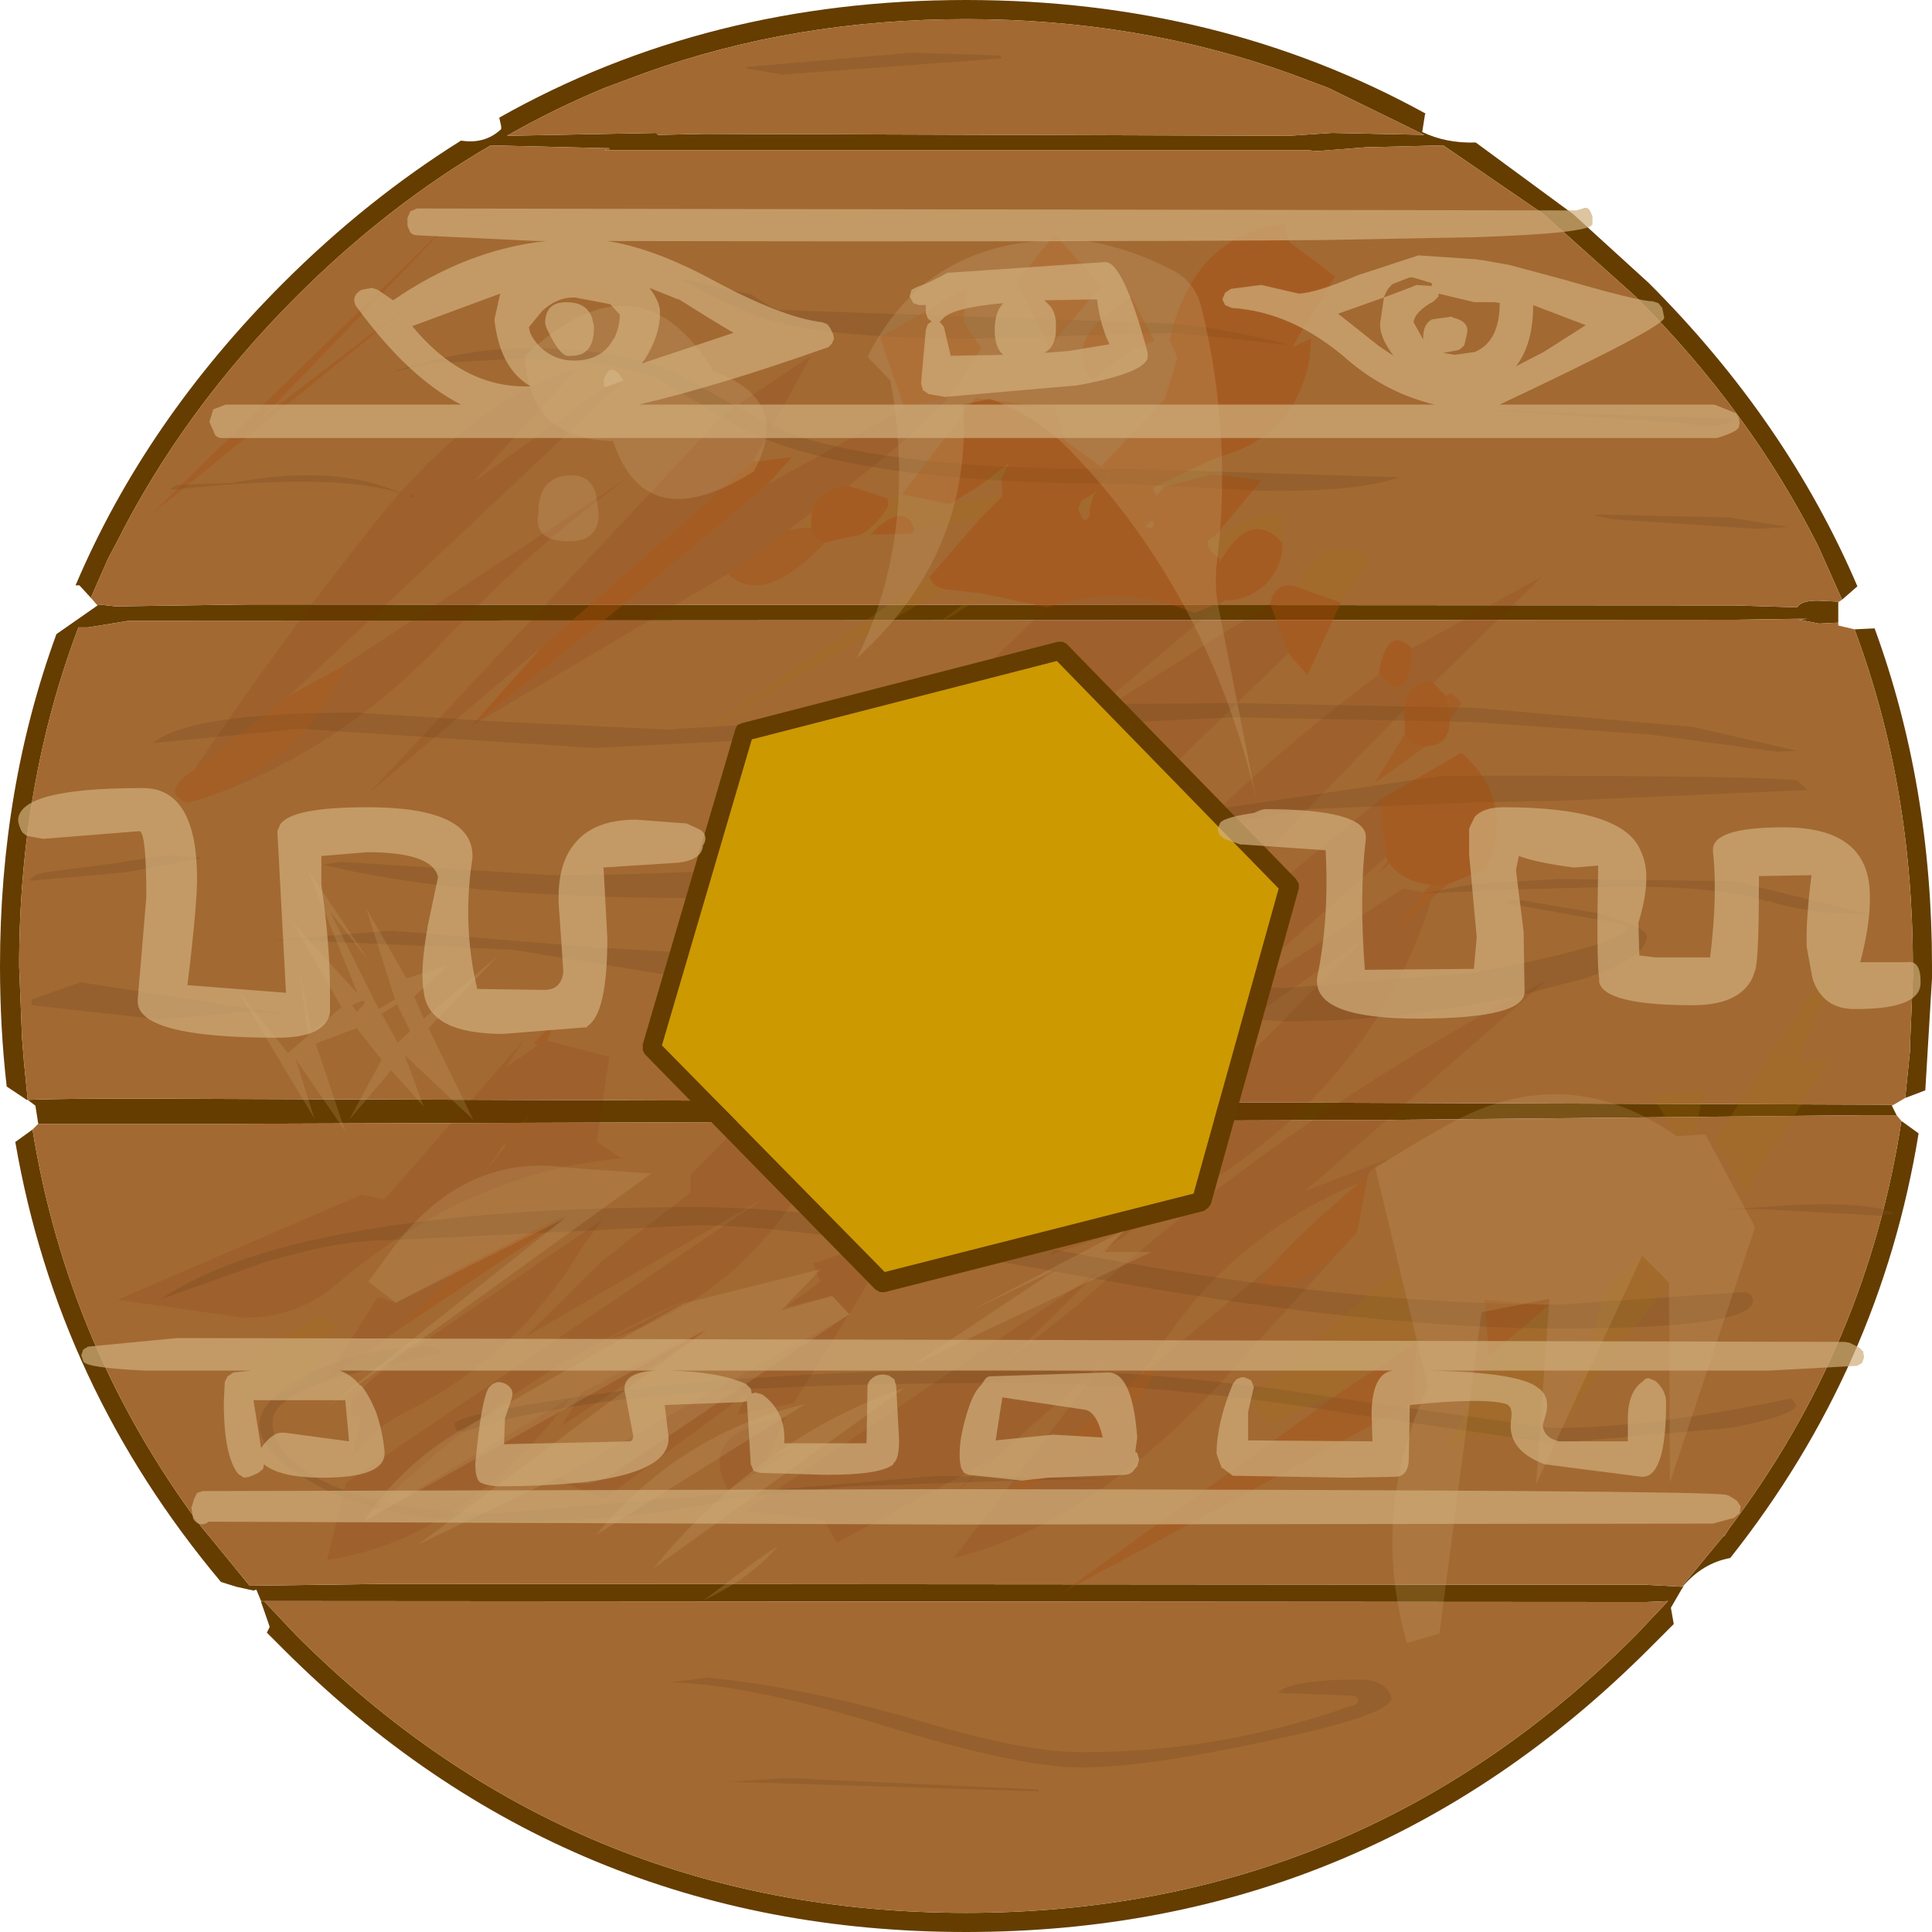 <?xml version="1.0" encoding="UTF-8" standalone="no"?>
<svg xmlns:ffdec="https://www.free-decompiler.com/flash" xmlns:xlink="http://www.w3.org/1999/xlink" ffdec:objectType="shape" height="101.0px" width="101.0px" xmlns="http://www.w3.org/2000/svg">
  <g transform="matrix(1.0, 0.0, 0.0, 1.0, 50.5, 50.5)">
    <path d="M24.05 -44.55 L24.1 -44.55 24.0 -44.55 24.05 -44.55 M-36.85 33.25 L-36.85 33.2 -36.7 33.2 -36.85 33.25 M37.4 32.45 L37.45 32.4 37.5 32.45 37.4 32.45" fill="#764701" fill-rule="evenodd" stroke="none"/>
    <path d="M43.55 -18.1 L43.55 -18.15 44.0 -18.15 43.55 -18.1" fill="#b17334" fill-rule="evenodd" stroke="none"/>
    <path d="M45.65 -19.05 L45.6 -19.0 45.6 -19.05 45.65 -19.05 M48.5 7.25 L48.4 7.3 48.4 7.25 48.5 7.25 M-49.05 7.0 L-49.1 7.0 -49.05 7.0 M-45.4 -18.85 L-45.45 -18.9 -45.35 -18.9 -45.4 -18.85 M-18.65 -42.75 L-18.65 -42.65 -18.9 -42.65 -18.65 -42.75 M37.5 32.45 L37.4 32.45 37.5 32.45" fill="#7e4b01" fill-rule="evenodd" stroke="none"/>
    <path d="M23.95 -43.45 L23.85 -43.5 18.95 -45.9 16.95 -46.65 Q9.05 -49.5 0.0 -49.5 -8.95 -49.5 -16.75 -46.7 L-18.9 -45.9 Q-21.55 -44.8 -24.0 -43.4 L-16.2 -43.55 -16.1 -43.45 -15.95 -43.45 -13.65 -43.5 16.9 -43.4 19.1 -43.55 23.95 -43.45 M24.0 -44.55 L23.85 -43.6 Q25.1 -43.0 26.65 -43.05 L31.75 -39.3 35.7 -35.7 Q42.9 -28.5 46.6 -19.85 L45.8 -19.15 44.55 -21.95 Q41.0 -29.0 35.0 -35.0 L30.2 -39.3 24.95 -42.9 20.9 -42.8 18.35 -42.6 17.85 -42.65 -18.65 -42.65 -18.65 -42.75 -24.85 -42.9 Q-30.25 -39.75 -35.0 -35.0 -40.95 -29.05 -44.45 -22.05 L-44.85 -21.3 -45.75 -19.25 -46.35 -19.9 -46.55 -19.9 Q-42.9 -28.5 -35.7 -35.7 -31.35 -40.05 -26.4 -43.15 -25.15 -42.95 -24.3 -43.75 L-24.3 -43.9 -24.4 -44.35 Q-13.5 -50.5 0.0 -50.5 13.25 -50.5 24.05 -44.55 L24.0 -44.55 M45.6 -19.0 L45.6 -17.95 44.6 -17.9 43.55 -18.1 44.0 -18.15 43.55 -18.15 40.2 -18.1 -43.75 -18.05 -45.9 -17.7 -46.4 -17.7 Q-49.5 -9.5 -49.5 0.0 L-49.35 3.75 -49.25 5.0 -49.05 7.0 Q-46.8 6.9 -38.85 6.95 L48.4 7.25 48.4 7.3 48.65 7.8 46.95 7.8 21.65 8.05 -38.85 8.25 -48.5 8.25 -48.65 7.3 -49.05 7.0 -49.1 7.0 -50.15 6.3 Q-50.5 3.25 -50.5 0.0 -50.5 -9.3 -47.55 -17.35 L-45.4 -18.85 -45.35 -18.9 -44.45 -18.8 -37.5 -18.9 40.2 -18.85 43.45 -18.75 Q43.65 -19.1 44.5 -19.1 L45.6 -19.05 45.6 -19.0 M46.45 -17.6 L47.5 -17.65 Q50.5 -9.45 50.5 0.0 L50.5 0.65 50.15 6.5 49.1 6.9 49.35 4.45 49.35 4.15 49.5 0.65 49.5 0.0 Q49.5 -9.45 46.45 -17.6 M48.9 8.1 L49.8 8.75 Q47.8 21.05 39.95 30.95 38.55 31.2 37.5 32.4 L37.5 32.45 37.4 32.6 36.85 33.55 37.0 34.4 35.7 35.7 Q20.9 50.5 0.0 50.5 -20.9 50.5 -35.7 35.7 L-36.55 34.85 -36.4 34.55 -36.85 33.25 -36.7 33.2 -36.85 33.2 -37.1 32.6 -37.25 32.65 -38.15 32.45 -38.95 32.2 Q-47.5 22.0 -49.7 9.2 L-48.8 8.55 Q-46.95 20.0 -39.95 29.35 L-39.45 29.95 -37.45 32.4 -30.1 32.3 35.55 32.35 37.4 32.45 37.5 32.45 37.45 32.4 39.6 29.8 39.65 29.8 39.9 29.4 Q47.1 19.85 48.9 8.1 M-35.0 35.0 Q-20.5 49.5 0.0 49.5 20.5 49.5 35.0 35.0 L36.7 33.2 35.55 33.25 -36.7 33.2 -35.0 35.0" fill="#653d01" fill-rule="evenodd" stroke="none"/>
    <path d="M23.95 -43.45 L19.1 -43.55 16.9 -43.4 -13.65 -43.5 -15.95 -43.45 -16.1 -43.45 -16.2 -43.55 -24.0 -43.4 Q-21.55 -44.8 -18.9 -45.9 L-16.75 -46.7 Q-8.95 -49.5 0.0 -49.5 9.05 -49.5 16.95 -46.65 L18.95 -45.9 23.85 -43.5 23.95 -43.45 M45.8 -19.15 L45.65 -19.05 45.6 -19.05 44.5 -19.1 Q43.65 -19.1 43.45 -18.75 L40.2 -18.85 -37.5 -18.9 -44.45 -18.8 -45.35 -18.9 -45.45 -18.9 -45.75 -19.25 -44.85 -21.3 -44.45 -22.05 Q-40.95 -29.05 -35.0 -35.0 -30.25 -39.75 -24.85 -42.9 L-18.65 -42.75 -18.9 -42.65 -18.65 -42.65 17.85 -42.65 18.35 -42.6 20.9 -42.8 24.95 -42.9 30.2 -39.3 35.0 -35.0 Q41.0 -29.0 44.55 -21.95 L45.8 -19.15 M45.6 -17.95 L45.6 -17.8 46.45 -17.6 Q49.5 -9.45 49.5 0.0 L49.5 0.65 49.35 4.15 49.35 4.45 49.1 6.9 48.5 7.25 48.4 7.25 -38.85 6.95 Q-46.8 6.9 -49.05 7.0 L-49.25 5.0 -49.35 3.75 -49.5 0.0 Q-49.5 -9.5 -46.4 -17.7 L-45.9 -17.7 -43.75 -18.05 40.2 -18.1 43.55 -18.15 43.55 -18.1 44.6 -17.9 45.6 -17.95 M48.65 7.8 L48.9 8.1 Q47.1 19.85 39.9 29.4 L39.65 29.8 39.6 29.8 37.45 32.4 37.4 32.45 35.55 32.35 -30.1 32.3 -37.45 32.4 -39.45 29.95 -39.95 29.35 Q-46.95 20.0 -48.8 8.55 L-48.5 8.25 -38.85 8.25 21.65 8.05 46.95 7.8 48.65 7.8 M-35.0 35.0 L-36.7 33.2 35.55 33.25 36.7 33.2 35.0 35.0 Q20.5 49.5 0.0 49.5 -20.5 49.5 -35.0 35.0" fill="#a36932" fill-rule="evenodd" stroke="none"/>
    <path d="M40.3 -28.6 L40.25 -28.6 Q39.55 -28.15 38.5 -28.2 L37.3 -28.4 30.25 -28.85 26.65 -29.1 40.25 -28.6 40.3 -28.6 M8.5 -25.2 Q-6.85 -25.2 -12.25 -28.4 L-16.1 -30.7 Q-18.6 -31.75 -23.3 -31.75 L-28.0 -31.5 -30.0 -31.05 Q-26.25 -32.3 -22.95 -32.3 -17.4 -32.3 -14.5 -30.65 -9.95 -28.0 -8.3 -27.55 -2.55 -25.9 8.15 -26.0 L22.65 -25.55 Q20.4 -24.75 15.3 -24.85 L8.55 -25.2 8.5 -25.2 M16.6 -32.55 L16.9 -32.45 11.05 -33.1 0.2 -32.8 Q-7.65 -32.8 -10.85 -33.95 -12.5 -34.6 -15.05 -35.95 L-11.2 -35.1 Q-10.45 -34.55 -9.8 -34.3 L8.8 -33.65 Q12.4 -33.65 16.6 -32.55 M1.9 -47.45 L-9.6 -46.6 -11.35 -46.9 -11.4 -46.9 -11.45 -46.95 -11.5 -47.0 -2.85 -47.75 1.75 -47.6 1.9 -47.45 M13.85 -13.75 L26.6 -13.5 38.0 -12.5 43.45 -11.25 42.4 -11.2 35.75 -12.1 26.6 -12.75 14.05 -13.0 -3.35 -12.2 -19.5 -11.4 -34.85 -12.4 -42.5 -11.65 Q-40.65 -13.25 -31.9 -13.25 L-24.85 -12.8 -15.3 -12.35 -15.15 -12.4 8.15 -13.7 13.85 -13.75 M9.6 -6.7 Q-5.3 -3.55 -14.0 -3.55 -26.7 -3.55 -33.6 -5.3 L-32.7 -5.45 -21.65 -4.75 Q-10.2 -4.75 1.1 -6.45 L24.9 -9.95 26.45 -9.95 26.6 -9.95 Q42.05 -9.95 43.4 -9.7 L43.45 -9.7 43.6 -9.55 43.55 -9.6 44.0 -9.2 31.4 -8.65 26.6 -8.55 17.85 -8.2 17.8 -8.2 9.6 -6.7 M39.95 -23.45 L43.0 -22.95 41.35 -22.85 33.85 -23.35 32.85 -23.55 33.15 -23.6 39.95 -23.45 M28.2 -3.35 L28.7 -3.5 33.1 -2.75 Q35.55 -2.05 35.6 -1.55 35.55 -0.4 32.35 0.65 L28.9 1.55 Q22.7 2.9 16.75 2.9 L0.75 1.9 -15.45 0.5 -23.7 -0.85 -35.25 -1.35 -36.2 -1.35 -30.05 -1.85 -19.1 -0.95 0.0 0.1 16.65 1.15 26.6 0.35 29.1 -0.15 Q33.35 -1.05 34.4 -1.75 L34.5 -1.85 34.5 -2.0 34.45 -2.1 34.3 -2.2 28.15 -3.3 28.2 -3.35 M26.6 -3.9 L23.9 -3.8 26.6 -4.3 31.05 -4.55 39.1 -4.45 40.1 -4.45 47.25 -2.7 Q44.05 -2.7 41.95 -3.4 L41.95 -3.35 Q39.75 -4.15 34.4 -4.15 L28.65 -4.0 26.6 -3.9 M41.45 12.7 L39.45 12.75 43.15 12.5 44.65 12.45 Q47.6 12.45 48.55 12.95 L47.75 13.05 41.45 12.7 M43.4 22.95 Q43.35 23.5 39.95 24.15 L30.65 24.95 20.05 23.4 Q10.25 21.8 2.25 21.8 -13.5 21.8 -20.95 23.1 -24.65 23.7 -26.2 24.35 L-26.65 24.25 -26.75 24.0 -26.75 23.95 Q-26.7 23.45 -19.75 22.45 -10.55 21.1 2.25 21.1 10.3 21.1 19.85 22.65 L30.65 24.15 Q35.8 24.15 43.15 22.6 L43.4 22.95 M41.15 17.5 Q41.1 18.95 31.1 18.95 20.85 18.95 6.2 16.25 -8.6 13.55 -14.0 13.55 L-30.45 14.35 Q-32.85 14.35 -36.7 15.5 L-42.15 17.45 Q-35.1 12.6 -13.95 12.6 -7.2 12.6 6.35 15.15 19.95 17.7 31.05 17.7 L40.6 17.05 Q41.1 17.05 41.15 17.5 M20.05 38.7 L20.0 38.7 20.3 38.65 20.45 38.55 20.5 38.4 20.45 38.25 20.25 38.15 16.3 38.0 Q16.95 37.3 20.55 37.3 22.0 37.3 22.25 38.3 22.1 39.2 15.6 40.55 9.3 41.9 6.05 41.9 2.75 41.9 -4.35 39.7 -11.35 37.55 -15.45 37.45 L-13.5 37.2 Q-8.4 37.7 -2.3 39.5 3.05 41.1 6.05 41.1 13.3 41.1 20.05 38.7 M2.85 26.9 L-6.05 27.2 -12.0 27.8 -12.05 27.8 Q-16.85 29.05 -24.6 29.05 -30.6 29.05 -34.2 27.0 -36.9 25.45 -36.95 24.0 -36.9 22.65 -34.5 21.4 -31.8 19.95 -27.9 19.9 L-27.6 20.05 -27.25 20.15 -32.65 21.45 Q-36.3 22.55 -36.25 23.85 -36.3 25.6 -33.35 27.05 -30.0 28.6 -24.55 28.6 L-13.25 27.65 -1.5 26.65 7.75 26.8 2.85 26.9 M3.8 43.15 L-12.35 42.65 -9.35 42.45 3.8 43.05 3.8 43.1 3.8 43.15 M-44.65 -5.35 L-41.75 -5.8 -39.9 -5.65 -43.9 -4.9 -48.95 -4.45 Q-48.85 -4.75 -48.15 -4.9 L-44.65 -5.35 M-41.25 -25.15 L-38.45 -25.25 -38.4 -25.25 Q-32.85 -26.3 -29.4 -24.65 -32.75 -25.85 -41.45 -24.9 L-41.6 -24.95 -41.25 -25.15 M-28.9 -24.7 L-28.95 -24.45 -29.0 -24.55 -29.0 -24.5 -29.1 -24.55 -28.9 -24.7 M-37.75 2.4 L-42.1 2.8 -48.85 2.05 -48.85 1.75 -46.3 0.85 -35.3 2.55 -37.7 2.4 -37.75 2.4" fill="#7c5025" fill-opacity="0.341" fill-rule="evenodd" stroke="none"/>
    <path d="M7.1 -26.15 L10.4 -29.65 11.05 -31.8 10.65 -32.75 Q11.9 -38.2 16.6 -38.8 L16.9 -37.85 19.3 -36.05 17.05 -32.35 18.05 -32.8 17.95 -31.7 Q17.2 -27.65 13.15 -26.6 L9.75 -25.0 9.95 -24.55 10.35 -25.05 12.85 -25.7 15.45 -25.4 13.0 -22.45 Q12.15 -22.15 13.25 -21.3 L13.25 -21.1 Q14.9 -24.0 16.55 -22.1 16.55 -20.85 15.65 -19.95 14.75 -19.1 13.5 -19.1 L11.95 -18.45 Q8.1 -20.05 4.25 -18.75 L0.95 -19.45 0.65 -19.5 -1.15 -19.7 Q-1.75 -19.85 -1.9 -20.35 L0.75 -23.4 1.9 -24.55 1.85 -25.5 2.15 -26.1 2.25 -26.3 1.95 -26.05 0.7 -25.1 -0.85 -24.15 -3.35 -24.65 0.5 -29.7 4.65 -29.15 5.2 -27.45 7.05 -26.1 7.35 -25.85 7.1 -26.15 M4.35 -32.35 L2.65 -35.8 4.65 -38.25 7.05 -35.55 4.35 -32.35 M8.65 -34.95 L9.85 -32.7 8.4 -32.05 6.6 -30.65 Q4.9 -32.75 8.65 -34.95 M7.0 -25.0 L7.35 -25.35 Q8.05 -26.3 7.0 -25.0 M17.2 -19.85 L19.6 -19.0 17.85 -15.2 16.85 -16.35 15.9 -18.95 Q16.1 -19.9 16.9 -19.9 L17.2 -19.85 M9.8 -23.15 L9.75 -23.35 9.35 -22.95 9.45 -22.95 9.65 -22.85 9.85 -23.05 9.8 -23.15 M6.45 -23.85 L6.65 -24.6 6.85 -24.85 6.45 -24.55 6.05 -24.35 5.85 -23.85 6.05 -23.5 6.15 -23.3 Q6.55 -23.35 6.45 -23.85 M21.6 -15.25 L21.6 -15.5 Q22.1 -17.85 23.3 -16.6 L23.3 -16.45 Q23.2 -13.5 21.6 -15.25 M24.45 -14.8 L25.1 -14.1 25.3 -12.85 Q25.25 -11.5 24.1 -11.5 L24.05 -11.5 Q23.2 -11.5 22.95 -12.15 L22.9 -13.4 Q23.05 -14.85 24.2 -14.85 L24.45 -14.8 M21.65 -8.7 L25.9 -11.15 Q28.75 -8.65 27.2 -5.1 L25.15 -4.25 24.3 -4.25 Q22.85 -4.4 22.15 -5.35 L22.05 -5.5 21.95 -5.7 21.65 -8.7 M-0.9 -29.75 L-3.2 -29.15 -4.5 -32.85 0.1 -35.5 -0.15 -33.7 0.8 -32.3 -0.9 -29.75 M-10.35 -25.2 Q-19.15 -17.75 -25.85 -12.55 L-22.15 -16.7 -11.15 -26.35 -9.1 -26.6 -10.35 -25.2 M-8.05 -23.7 Q-7.85 -24.9 -6.15 -25.1 L-4.1 -24.45 -4.05 -24.05 Q-4.7 -23.0 -5.5 -22.55 L-7.35 -22.15 Q-8.0 -22.3 -8.1 -22.9 L-8.1 -23.3 -8.05 -23.7 M-2.7 -22.8 L-2.85 -22.6 -5.0 -22.55 -4.6 -22.95 Q-3.1 -24.2 -2.7 -22.8" fill="#a7490c" fill-opacity="0.4" fill-rule="evenodd" stroke="none"/>
    <path d="M7.1 -26.15 L7.35 -25.85 7.05 -26.1 7.1 -26.15 M-3.35 -24.65 L-0.85 -24.15 1.9 -24.55 0.75 -23.4 -2.7 -22.8 Q-3.1 -24.2 -4.6 -22.95 L-5.0 -22.55 -5.5 -22.55 Q-4.7 -23.0 -4.05 -24.05 L-4.1 -24.45 -3.35 -24.65 M0.7 -25.1 L1.95 -26.05 2.15 -26.1 1.85 -25.5 0.7 -25.1 M-1.9 -20.35 Q-1.75 -19.85 -1.15 -19.7 L-14.55 -11.7 -1.9 -20.35 M0.65 -19.5 L0.95 -19.45 Q-0.9 -18.1 -1.5 -17.9 L0.65 -19.5 M16.55 -22.1 Q14.9 -24.0 13.25 -21.1 L13.25 -21.3 Q12.15 -22.15 13.0 -22.45 L14.1 -23.0 Q16.95 -24.6 16.55 -22.1 M12.85 -25.7 L10.35 -25.05 9.75 -25.0 13.15 -26.6 12.85 -25.7 M7.0 -25.0 Q8.05 -26.3 7.35 -25.35 L7.0 -25.0 M19.6 -19.0 L17.2 -19.85 Q19.3 -23.1 21.1 -21.2 L19.6 -19.0 M9.8 -23.15 L9.85 -23.05 9.45 -22.95 9.35 -22.95 9.8 -23.15 M6.45 -24.55 L6.85 -24.85 6.65 -24.6 6.45 -23.85 6.05 -23.5 5.85 -23.85 6.65 -24.6 6.45 -24.55 M38.55 6.5 L38.15 8.6 37.15 8.9 35.85 6.7 38.55 6.5 M43.5 4.9 L45.2 4.9 40.75 11.75 39.15 9.1 46.5 -2.05 43.5 4.9 M30.45 17.75 L30.1 24.6 28.2 24.6 26.0 24.65 25.2 25.25 27.35 20.4 30.45 17.75 M19.5 22.35 L15.75 24.0 14.85 22.5 22.65 15.8 23.55 19.65 19.5 22.35 M35.35 15.15 L36.75 16.55 31.45 23.65 33.4 17.05 35.35 15.15 M-8.1 -23.3 L-8.1 -22.9 -8.45 -22.9 -8.45 -23.2 -8.1 -23.3 M-36.85 22.0 L-37.85 23.05 Q-39.1 21.05 -33.65 18.2 L-32.95 18.85 -33.5 19.8 Q-34.75 23.1 -36.85 22.0" fill="#a4760f" fill-opacity="0.2" fill-rule="evenodd" stroke="none"/>
    <path d="M25.1 -14.1 L25.35 -14.3 25.9 -13.75 25.3 -12.85 25.1 -14.1 M24.05 -11.5 L21.35 -9.55 22.95 -12.15 Q23.2 -11.5 24.05 -11.5 M25.15 -4.25 L24.35 -3.55 22.35 -1.65 23.9 -3.85 24.3 -4.25 25.15 -4.25 M22.05 -5.5 L22.15 -5.35 21.5 -4.8 22.05 -5.5 M21.9 10.25 L22.15 10.05 23.7 8.95 21.9 10.25 M1.45 28.25 L9.1 21.35 9.9 20.8 10.1 20.75 Q8.25 24.85 1.35 28.35 L1.45 28.25 M20.55 11.35 L21.0 11.0 20.45 13.9 Q17.7 17.0 15.35 16.75 L16.05 15.6 Q17.3 14.1 20.55 11.35 M27.35 20.4 L27.1 17.45 30.45 17.75 27.35 20.4 M23.55 19.65 L23.4 22.8 Q14.25 27.8 5.05 32.75 L19.5 22.35 23.55 19.65 M-39.9 -8.75 L-40.6 -8.55 -40.8 -8.55 Q-42.1 -9.15 -40.35 -10.25 L-35.35 -14.15 -32.55 -15.7 -32.5 -15.5 Q-34.7 -10.7 -39.9 -8.75 M-12.45 -20.5 L-9.3 -22.8 -8.45 -22.9 -8.1 -22.9 Q-8.0 -22.3 -7.35 -22.15 L-7.4 -22.1 Q-10.6 -18.75 -12.45 -20.5 M-36.75 -28.7 L-27.65 -35.7 -42.6 -23.6 -26.45 -39.4 -36.75 -28.7 M-21.9 3.9 L-22.4 4.15 -22.6 4.05 Q-21.3 2.6 -21.9 3.9 M-19.55 14.0 L-20.0 14.6 -22.35 16.6 -19.55 14.0 M-15.6 20.4 L-15.3 19.85 -13.55 19.0 -15.6 20.4 M-24.1 9.25 L-22.65 7.65 -24.1 9.45 -24.1 9.25 M-29.8 19.1 L-26.55 15.85 -21.5 13.3 -22.3 14.1 -29.8 19.1" fill="#a7490c" fill-opacity="0.302" fill-rule="evenodd" stroke="none"/>
    <path d="M4.25 -18.75 Q8.1 -20.05 11.95 -18.45 L13.5 -19.1 5.5 -12.35 15.9 -18.95 16.85 -16.35 -10.7 10.5 -8.95 12.15 Q-12.4 17.55 -18.9 19.6 L-14.35 17.35 Q-24.4 21.65 -31.5 29.05 L-20.65 22.55 Q-26.3 30.0 -33.4 31.05 L-32.4 27.0 -10.5 12.1 -23.05 19.4 -18.95 15.35 -14.4 11.85 -14.4 10.9 7.65 -11.2 Q3.05 -6.85 -1.7 -7.65 L5.75 -16.0 1.0 -13.6 -0.45 -14.25 4.25 -18.75 M21.6 -15.25 Q23.2 -13.5 23.3 -16.45 L23.3 -16.6 30.1 -20.35 24.45 -14.8 24.2 -14.85 Q23.05 -14.85 22.9 -13.4 L5.5 4.55 21.65 -8.7 21.95 -5.7 12.6 2.6 22.85 -4.05 23.9 -3.85 22.35 -1.65 24.35 -3.55 Q21.3 6.45 11.1 12.3 8.95 13.55 7.0 15.05 L8.3 13.8 4.4 15.1 20.85 -1.45 5.6 9.2 6.5 6.05 -1.05 9.55 Q7.65 -4.9 21.6 -15.25 M22.15 10.05 L21.9 10.25 Q21.25 10.45 21.0 11.0 L20.55 11.35 Q14.1 14.0 10.3 19.7 L9.1 21.35 1.45 28.25 7.25 20.65 -1.6 28.5 1.25 25.85 -6.75 30.15 -7.45 28.95 -11.55 28.5 6.9 16.0 2.2 20.6 5.75 17.8 Q17.05 7.65 30.35 0.75 L17.75 11.75 22.15 10.05 M20.45 13.9 L12.85 22.3 Q6.15 29.3 -0.65 30.95 L1.35 28.35 Q8.25 24.85 10.1 20.75 L9.9 20.8 16.05 15.6 15.35 16.75 Q17.7 17.0 20.45 13.9 M-39.9 -8.75 Q-34.7 -10.7 -32.5 -15.5 L-32.55 -15.7 -17.65 -25.55 Q-22.85 -21.75 -27.2 -17.1 -32.75 -11.2 -39.9 -8.75 M-35.35 -14.15 L-40.35 -10.25 Q-36.0 -16.75 -31.15 -22.85 -25.85 -29.65 -20.35 -31.2 L-25.75 -25.3 -18.9 -30.25 -17.9 -30.6 -35.35 -14.15 M-3.2 -29.15 L-0.9 -29.75 Q-2.2 -28.15 -6.15 -25.1 -7.85 -24.9 -8.05 -23.7 L-9.3 -22.8 -12.45 -20.5 -25.85 -12.55 Q-19.15 -17.75 -10.35 -25.2 L-3.2 -29.15 M-22.15 -16.7 L-31.2 -9.05 -12.65 -28.85 -8.1 -31.9 -11.15 -26.35 -22.15 -16.7 M-21.9 3.9 L-18.65 4.75 -19.3 9.2 -18.0 10.05 Q-26.05 10.8 -32.85 16.6 -34.85 18.35 -37.7 18.4 L-44.35 17.45 -31.6 11.95 -30.4 12.2 -23.1 3.85 -24.05 5.3 -22.4 4.15 -21.9 3.9 M-19.55 14.0 L-22.35 16.6 -20.0 14.6 Q-23.4 20.4 -29.45 23.4 -31.2 24.35 -32.1 25.75 L-31.65 23.65 -32.1 23.45 Q-32.45 22.4 -29.45 20.4 L-19.0 13.25 -19.55 14.0 M-15.3 19.85 L-15.6 20.4 -21.15 24.05 -20.05 22.25 -15.3 19.85 M-24.1 9.25 L-25.2 10.85 -24.1 9.45 -22.65 7.65 -24.1 9.25 M-6.1 18.2 L-7.0 17.25 -9.45 17.85 -7.6 16.5 -8.0 15.55 -3.65 14.1 -6.1 18.2 M-11.95 23.45 L-11.4 22.3 -18.9 27.85 -21.45 26.85 -6.15 18.25 -9.0 22.85 -11.95 23.45 M-29.8 19.1 L-33.55 21.75 -30.75 17.3 -29.8 17.6 -26.55 15.85 -29.8 19.1 M-21.5 13.3 Q-20.3 12.75 -21.75 13.8 L-22.3 14.1 -21.5 13.3 M-8.85 25.15 L-12.45 27.4 Q-14.1 24.35 -9.4 23.55 L-10.4 25.75 -8.85 25.15" fill="#771e09" fill-opacity="0.102" fill-rule="evenodd" stroke="none"/>
    <path d="M-18.9 -30.25 L-18.95 -30.6 Q-18.6 -31.75 -17.9 -30.6 L-18.9 -30.25" fill="#cfad7c" fill-rule="evenodd" stroke="none"/>
    <path d="M16.35 -4.05 L11.9 11.9 -4.25 16.0 -15.9 4.15 -11.2 -11.85 4.75 -15.95 16.35 -4.05" fill="#cc9900" fill-rule="evenodd" stroke="none"/>
    <path d="M5.05 -16.95 L5.25 -16.85 17.25 -4.55 17.4 -4.3 17.4 -4.05 12.8 12.45 12.65 12.65 12.45 12.8 -4.25 17.05 -4.5 17.05 -4.75 16.9 -16.8 4.6 -16.9 4.4 -16.9 4.1 -12.05 -12.4 -11.95 -12.6 -11.7 -12.7 4.8 -16.95 5.05 -16.95 M16.35 -4.05 L4.75 -15.95 -11.2 -11.85 -15.9 4.15 -4.25 16.0 11.9 11.9 16.35 -4.05" fill="#653d01" fill-rule="evenodd" stroke="none"/>
    <path d="M5.35 -27.05 Q3.65 -28.75 1.25 -29.65 L-0.15 -29.35 Q0.35 -21.55 -5.7 -16.1 -2.5 -22.55 -3.95 -30.6 L-5.15 -31.85 Q-1.8 -38.5 6.35 -37.9 8.6 -37.5 10.65 -36.45 11.95 -35.85 12.3 -34.45 13.95 -27.75 13.1 -20.95 13.0 -19.95 13.15 -19.0 L15.15 -8.85 Q12.6 -19.6 5.35 -27.05 M-13.2 -31.1 L-12.6 -30.85 Q-9.2 -29.3 -11.1 -25.85 L-11.7 -25.5 Q-16.85 -22.6 -18.45 -27.45 -22.9 -27.5 -23.05 -31.9 -17.1 -37.5 -13.2 -31.1 M-20.75 -22.2 Q-22.65 -22.2 -22.35 -23.7 -22.35 -25.65 -20.6 -25.65 -19.65 -25.65 -19.35 -24.7 L-19.2 -23.65 Q-19.2 -22.2 -20.75 -22.2" fill="#cfad7c" fill-opacity="0.243" fill-rule="evenodd" stroke="none"/>
    <path d="M4.75 15.85 L0.1 18.1 8.3 13.8 7.25 14.95 9.7 14.95 -2.85 20.9 4.75 15.85 M37.15 8.9 L38.65 8.8 41.25 13.65 36.8 27.0 36.75 16.55 35.35 15.15 29.8 27.1 30.5 17.4 26.95 18.1 24.75 34.9 23.05 35.4 Q21.1 28.55 24.15 22.0 L21.4 10.55 Q23.45 9.25 25.55 8.1 31.55 4.95 37.15 8.9 M-31.2 -0.25 L-33.25 -2.85 -30.7 2.25 -29.85 1.75 -31.35 -3.0 -29.25 0.65 -27.05 -0.05 -28.85 1.6 -28.35 2.75 -24.45 -0.55 -28.1 3.25 -25.75 8.05 -29.35 4.65 -28.35 7.35 -30.05 5.45 -32.25 8.05 -30.55 4.9 -31.85 3.25 -34.0 4.05 -32.45 8.65 -35.05 4.85 -34.05 8.0 -38.15 1.15 -35.45 4.55 -34.4 3.65 -34.85 0.25 -34.2 3.45 -32.65 2.15 -35.25 -2.35 -31.8 1.45 -34.45 -5.1 -31.2 -0.25 M-8.4 22.9 L-19.35 29.75 Q-14.9 24.4 -8.4 22.9 M-9.85 30.35 Q-11.25 32.0 -13.7 33.15 -10.1 30.4 -9.85 30.35 M-16.35 31.5 Q-14.55 29.3 -12.55 27.55 -8.25 23.75 -3.2 22.05 L-16.35 31.5 M-21.0 13.2 L-29.8 17.6 -31.25 16.5 -30.25 15.15 Q-26.4 9.7 -20.75 10.55 L-16.45 10.85 -33.5 23.15 -21.0 13.2 M-32.1 2.05 L-31.85 2.4 Q-30.9 1.45 -32.1 2.05 M-29.7 4.0 L-29.05 3.4 -29.75 2.0 -30.55 2.5 -29.7 4.0 M-19.7 20.45 L-14.8 17.65 -7.6 15.85 -9.65 18.0 -7.0 17.25 -6.1 18.2 -18.4 26.5 Q-19.8 27.45 -21.35 26.75 L-28.65 30.25 -13.55 19.0 -31.5 29.05 Q-29.65 26.25 -26.65 24.4 L-19.7 20.45" fill="#cfad7c" fill-opacity="0.2" fill-rule="evenodd" stroke="none"/>
    <path d="M32.75 -38.8 Q32.75 -38.3 26.6 -38.1 L18.6 -37.95 Q5.85 -37.85 -18.75 -37.9 -16.45 -37.55 -13.5 -36.0 -9.65 -33.9 -7.5 -33.65 L-7.25 -33.55 -7.1 -33.35 -6.95 -33.05 -6.9 -32.8 -7.0 -32.55 -7.2 -32.35 Q-13.0 -30.3 -17.1 -29.35 L24.5 -29.35 Q22.0 -29.95 20.0 -31.65 17.1 -34.2 13.9 -34.4 L13.55 -34.55 13.4 -34.85 13.55 -35.2 13.85 -35.4 15.4 -35.6 15.45 -35.6 17.4 -35.15 Q18.35 -35.2 20.45 -36.1 L23.65 -37.15 26.6 -36.95 26.95 -36.9 27.0 -36.9 28.4 -36.65 31.2 -35.9 Q35.15 -34.75 35.9 -34.75 L36.2 -34.65 36.4 -34.4 36.5 -33.9 Q36.6 -33.45 27.9 -29.35 L39.1 -29.35 39.25 -29.3 40.25 -28.9 40.35 -28.75 40.4 -28.65 40.45 -28.4 40.4 -28.15 Q40.25 -27.9 39.25 -27.6 L39.1 -27.6 -38.9 -27.6 Q-39.1 -27.6 -39.25 -27.75 L-39.4 -28.1 -39.45 -28.2 -39.55 -28.45 -39.35 -29.1 -38.7 -29.35 -26.4 -29.35 Q-29.15 -30.75 -31.85 -34.45 L-31.9 -34.5 Q-32.15 -35.05 -31.6 -35.35 L-31.05 -35.45 -30.75 -35.35 -29.95 -34.8 Q-26.1 -37.45 -21.95 -37.9 L-22.45 -37.9 -28.7 -38.2 Q-28.9 -38.2 -29.05 -38.35 L-29.2 -38.7 -29.2 -39.1 -29.05 -39.45 -28.7 -39.6 31.9 -39.5 32.25 -39.6 Q32.55 -39.75 32.7 -39.3 L32.75 -39.2 32.75 -38.8 M27.95 -34.65 L27.65 -34.7 26.6 -34.7 24.7 -35.15 24.7 -35.0 24.45 -34.75 Q23.45 -34.2 23.4 -33.65 L23.9 -32.75 23.9 -32.85 Q23.9 -33.55 24.35 -33.8 L25.4 -33.95 25.45 -33.9 Q26.3 -33.7 26.2 -33.1 L26.05 -32.45 25.9 -32.3 25.75 -32.2 24.95 -32.05 25.55 -31.95 26.6 -32.1 Q27.9 -32.65 27.9 -34.65 L27.95 -34.65 M30.2 -32.1 L32.4 -33.5 29.65 -34.55 Q29.65 -32.5 28.75 -31.35 L30.2 -32.1 M23.55 -35.6 L24.35 -35.55 24.35 -35.7 23.35 -36.0 23.2 -36.0 22.3 -35.65 Q22.0 -35.4 21.85 -34.95 L22.65 -35.25 23.3 -35.5 23.55 -35.6 23.45 -35.6 23.65 -35.6 23.55 -35.6 M21.65 -33.6 L21.85 -34.95 19.45 -34.1 21.6 -32.4 22.35 -31.9 Q21.6 -32.9 21.65 -33.6 M7.5 -32.5 Q7.0 -33.55 6.85 -34.85 L4.1 -34.8 4.35 -34.55 Q4.75 -34.15 4.7 -33.3 L4.7 -33.25 Q4.7 -32.4 4.1 -32.05 L5.35 -32.15 7.5 -32.5 M9.5 -31.95 Q9.65 -31.05 5.8 -30.35 L-1.1 -29.75 -1.95 -29.9 -2.25 -30.1 -2.35 -30.45 -2.1 -33.25 -2.0 -33.55 -1.8 -33.7 -2.0 -33.85 -2.1 -34.15 -2.1 -34.55 -2.45 -34.55 -2.75 -34.65 -2.95 -35.0 -2.85 -35.35 -2.55 -35.5 Q-1.95 -35.7 -0.95 -36.25 L-0.8 -36.25 7.25 -36.8 Q8.2 -36.9 9.5 -32.05 L9.5 -31.95 M1.95 -34.65 Q-0.4 -34.45 -1.1 -33.95 L-1.2 -33.85 -1.4 -33.65 -1.35 -33.65 -1.15 -33.4 -1.0 -32.75 -0.8 -31.9 1.95 -31.95 Q1.5 -32.3 1.5 -33.25 1.5 -34.2 1.95 -34.65 M15.6 -8.2 Q20.8 -8.2 20.9 -6.8 L20.9 -6.65 Q20.55 -3.75 20.85 0.2 L26.55 0.15 26.6 -0.4 26.7 -1.5 26.3 -5.85 26.3 -5.9 26.3 -7.15 26.35 -7.3 26.6 -7.8 Q27.05 -8.3 28.1 -8.3 34.45 -8.3 35.3 -5.95 35.9 -4.7 35.15 -2.25 L35.2 -0.55 36.05 -0.45 38.9 -0.45 Q39.3 -3.7 39.05 -6.0 L39.05 -6.05 Q39.0 -7.25 42.75 -7.25 47.2 -7.25 47.25 -3.75 47.3 -2.3 46.75 -0.2 L49.2 -0.2 Q49.85 -0.3 49.9 0.65 L49.9 0.8 Q50.0 2.25 46.55 2.25 44.8 2.3 44.25 0.65 L43.95 -1.0 Q43.9 -2.4 44.2 -4.75 L41.45 -4.7 41.45 -4.2 Q41.45 -0.35 41.25 0.25 L41.1 0.65 Q40.4 2.05 38.0 2.05 33.4 2.05 33.1 0.85 L33.1 0.9 33.1 0.65 Q32.95 -0.35 33.05 -5.25 L31.85 -5.15 31.75 -5.15 Q29.85 -5.4 28.9 -5.75 L28.75 -5.0 29.15 -1.8 29.2 1.3 Q29.3 2.75 23.6 2.75 18.35 2.75 18.35 0.8 L18.35 0.65 Q19.0 -2.5 18.8 -6.05 L14.5 -6.35 14.35 -6.35 13.5 -6.65 13.25 -6.85 13.15 -7.15 13.25 -7.4 Q13.3 -7.75 15.05 -8.0 L15.4 -8.15 15.6 -8.2 M42.0 21.15 L24.25 21.15 Q28.95 21.25 29.9 22.05 30.5 22.45 30.35 23.3 L30.15 24.0 Q30.2 24.65 31.0 24.85 L34.6 24.85 34.6 23.7 34.6 23.65 Q34.6 22.25 35.4 21.7 35.5 21.55 35.7 21.55 L36.05 21.7 Q36.6 22.2 36.6 22.8 36.6 26.8 35.3 26.7 L30.25 26.05 Q28.25 25.3 28.5 23.7 28.6 23.05 28.25 22.9 27.1 22.55 23.2 22.95 L23.15 25.7 Q23.15 26.65 22.5 26.7 L19.95 26.75 14.1 26.65 13.95 26.65 13.35 26.2 13.1 25.5 Q13.1 23.9 13.95 21.85 L14.15 21.6 14.4 21.5 14.55 21.5 14.9 21.65 15.05 22.0 14.75 23.3 14.75 24.8 21.25 24.85 21.2 23.35 Q21.25 21.25 22.35 21.15 L-15.55 21.15 Q-12.95 21.2 -11.5 21.85 L-11.25 22.1 -11.2 22.35 -11.0 22.3 -10.65 22.4 Q-9.4 23.3 -9.5 24.95 L-5.2 24.95 -5.15 22.1 Q-5.2 21.65 -4.65 21.4 L-4.35 21.35 -4.05 21.4 -3.75 21.6 -3.65 21.95 -3.5 24.75 -3.5 24.8 Q-3.5 25.8 -3.8 26.0 L-3.8 26.05 Q-4.45 26.6 -7.3 26.6 L-10.75 26.5 -11.1 26.4 -11.25 26.05 -11.45 22.8 -11.45 22.75 -11.7 22.8 -15.75 22.95 -15.55 24.6 -15.55 24.65 Q-15.45 27.2 -24.5 27.2 L-24.6 27.2 -25.15 27.1 -25.25 27.05 Q-25.65 27.0 -25.65 26.05 L-25.65 26.0 Q-25.35 22.7 -24.95 22.05 L-24.75 21.85 -24.5 21.75 Q-24.0 21.75 -23.75 22.15 L-23.7 22.35 -23.75 22.6 -24.1 23.65 -24.15 25.0 -17.55 24.85 Q-17.4 24.8 -17.4 24.55 L-17.85 22.2 Q-17.95 21.2 -16.1 21.15 L-32.75 21.15 Q-32.15 21.35 -31.7 21.9 L-31.6 21.95 Q-31.2 22.45 -30.85 23.3 -30.5 24.3 -30.4 25.35 L-30.4 25.4 Q-30.3 26.75 -33.65 26.75 -35.85 26.75 -36.7 26.05 L-36.75 26.3 -37.0 26.5 -37.45 26.7 -37.75 26.75 -38.05 26.55 Q-38.8 25.6 -38.8 22.8 L-38.75 21.75 -38.6 21.45 -38.3 21.25 -37.35 21.15 -42.95 21.15 Q-46.1 21.0 -46.15 20.65 L-46.25 20.35 -46.15 20.05 -45.9 19.9 -41.25 19.45 45.95 19.65 46.2 19.7 46.7 19.95 46.9 20.15 46.95 20.45 46.85 20.75 46.6 20.9 42.0 21.15 M8.95 24.65 L8.85 25.4 8.95 25.45 9.05 25.8 8.95 26.15 8.7 26.45 8.55 26.55 8.35 26.6 4.3 26.75 2.95 26.9 2.9 26.9 0.15 26.6 -0.1 26.5 -0.25 26.25 Q-0.5 25.25 0.0 23.55 0.35 22.3 0.8 21.9 L1.0 21.6 Q1.1 21.45 1.3 21.45 L7.35 21.25 Q8.7 21.15 8.95 24.65 M6.25 23.2 L1.9 22.55 1.55 24.8 4.55 24.5 7.15 24.65 Q6.85 23.35 6.25 23.2 M38.9 29.15 L-0.5 29.2 -39.6 29.05 -39.65 29.1 Q-40.1 29.35 -40.4 28.9 L-40.5 28.3 -40.45 28.2 -40.35 27.85 -40.2 27.55 -39.9 27.45 -0.5 27.35 Q39.05 27.4 39.75 27.65 L39.9 27.7 40.3 27.95 40.5 28.25 40.45 28.6 40.15 28.85 39.05 29.15 38.9 29.15 M-49.3 -6.95 L-49.4 -7.1 -49.5 -7.35 -49.55 -7.55 Q-49.65 -9.3 -43.15 -9.3 -40.3 -9.4 -40.2 -4.85 -40.15 -3.55 -40.7 1.0 L-35.55 1.4 -36.0 -7.05 -35.85 -7.4 Q-35.25 -8.3 -31.3 -8.3 -25.8 -8.3 -25.8 -5.75 L-25.8 -5.65 Q-26.35 -2.15 -25.55 1.2 L-22.05 1.25 Q-21.15 1.25 -21.05 0.3 L-21.25 -2.65 Q-21.5 -5.1 -20.5 -6.35 -19.5 -7.65 -17.25 -7.65 L-14.6 -7.45 -13.85 -7.1 Q-13.45 -6.75 -13.75 -6.3 -13.8 -5.55 -15.05 -5.4 L-18.95 -5.15 -18.75 -1.45 Q-18.75 2.5 -19.8 3.15 L-19.8 3.2 -24.2 3.55 Q-28.1 3.55 -28.35 1.35 -28.55 0.2 -28.15 -2.0 L-28.15 -2.05 -27.6 -4.65 Q-27.9 -5.95 -31.3 -5.95 L-33.7 -5.75 -33.7 -4.25 Q-33.25 -1.1 -33.25 1.2 L-33.25 2.45 -33.3 2.65 Q-33.7 3.75 -36.0 3.75 -43.4 3.75 -43.3 1.8 L-43.3 1.75 -42.85 -3.6 Q-42.85 -6.95 -43.2 -7.05 L-48.2 -6.65 -48.25 -6.65 -49.1 -6.8 -49.3 -6.95 M-15.0 -34.85 L-15.05 -34.85 -16.55 -35.45 Q-15.95 -34.65 -16.0 -34.1 -16.0 -32.95 -16.8 -31.7 L-16.95 -31.5 -16.65 -31.6 -12.15 -33.1 Q-13.35 -33.8 -15.0 -34.85 M-18.6 -34.6 L-20.45 -34.95 -20.5 -34.95 Q-21.4 -34.95 -22.15 -34.25 L-22.85 -33.4 Q-22.8 -32.9 -22.25 -32.35 -21.5 -31.65 -20.5 -31.65 -19.05 -31.65 -18.45 -32.75 L-18.4 -32.8 Q-18.1 -33.4 -18.1 -34.05 L-18.6 -34.6 M-19.55 -33.9 L-19.45 -33.45 -19.45 -33.35 Q-19.45 -31.85 -20.7 -31.9 -21.2 -31.75 -21.95 -33.4 L-22.0 -33.6 Q-22.0 -34.7 -20.9 -34.7 -19.9 -34.7 -19.6 -34.0 L-19.55 -33.9 M-24.65 -33.8 L-24.35 -35.15 -28.95 -33.45 Q-26.35 -30.3 -23.05 -30.3 L-22.75 -30.3 Q-24.35 -31.2 -24.65 -33.75 L-24.65 -33.8 M-35.6 24.4 L-32.25 24.85 -32.45 22.7 -37.25 22.7 -36.85 25.2 Q-36.25 24.35 -35.7 24.4 L-35.6 24.4" fill="#cfad7c" fill-opacity="0.714" fill-rule="evenodd" stroke="none"/>
  </g>
</svg>
